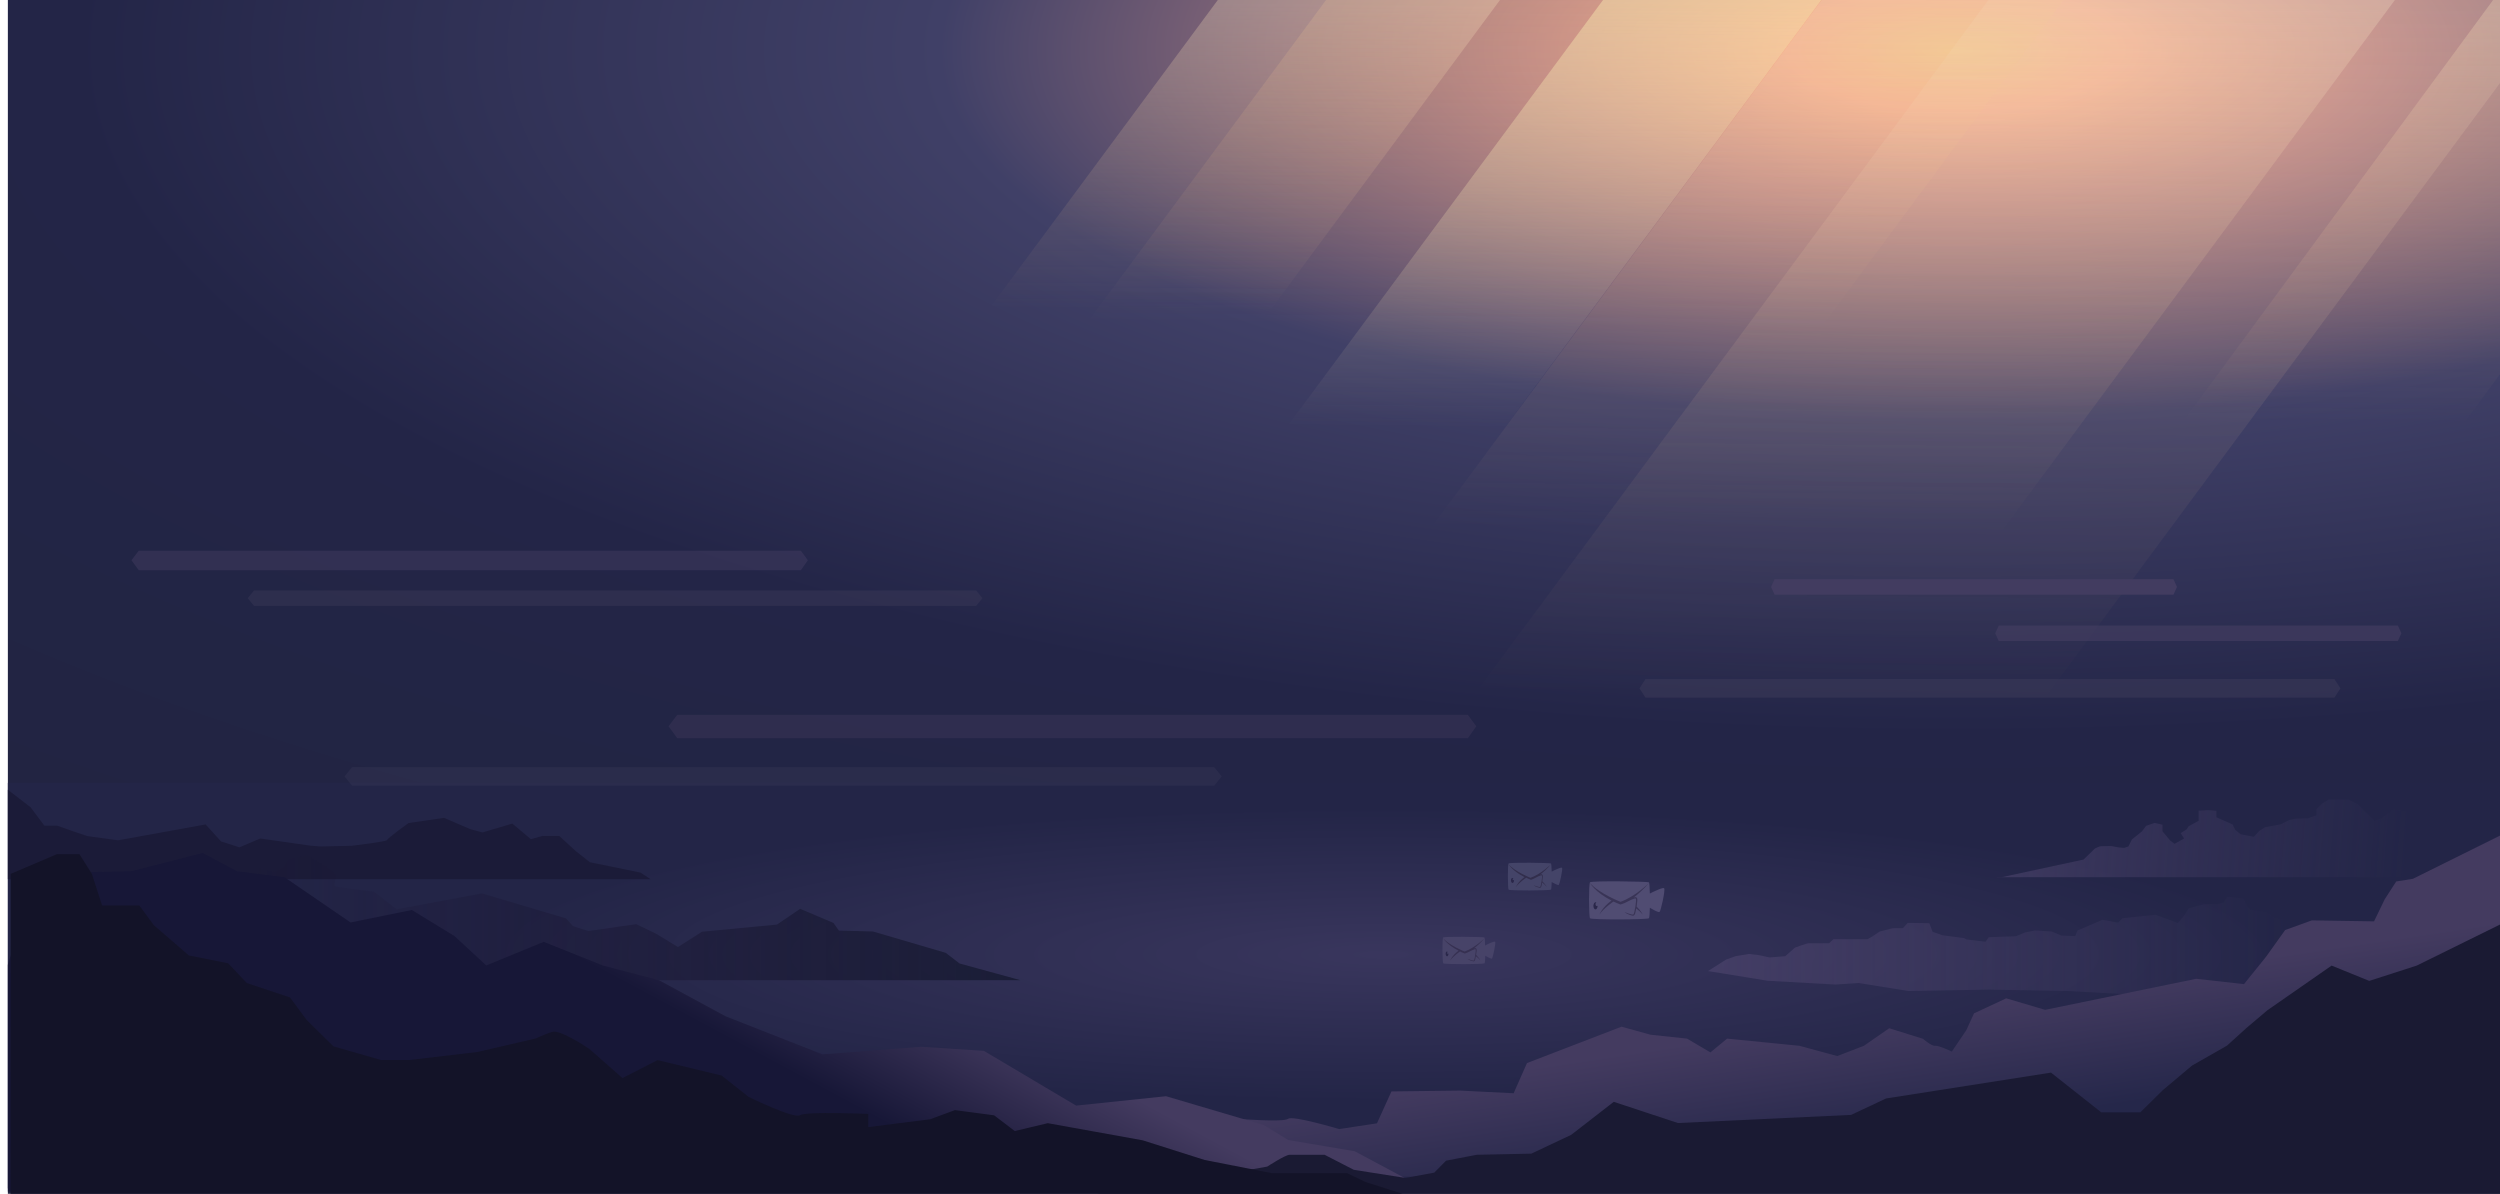 <?xml version="1.0" encoding="utf-8"?>
<!-- Generator: Adobe Illustrator 19.2.0, SVG Export Plug-In . SVG Version: 6.00 Build 0)  -->
<svg version="1.1" id="Layer_1" xmlns="http://www.w3.org/2000/svg" xmlns:xlink="http://www.w3.org/1999/xlink" x="0px" y="0px"
	 width="1780px" height="850px" viewBox="0 0 1780 850" style="enable-background:new 0 0 1780 850;" xml:space="preserve">
<style type="text/css">
	.st0{fill:url(#sky_x2F_space_3_);}
	.st1{fill:url(#sky_x2F_space_4_);}
	.st2{fill:#1B1B38;}
	.st3{fill:url(#SVGID_1_);}
	.st4{fill:url(#SVGID_2_);}
	.st5{fill:url(#SVGID_3_);}
	.st6{fill:url(#SVGID_4_);}
	.st7{fill:url(#SVGID_5_);}
	.st8{fill:url(#SVGID_6_);}
	.st9{fill:url(#SVGID_7_);}
	.st10{fill:url(#SVGID_8_);}
	.st11{opacity:0.4;fill:#3F3C5B;enable-background:new    ;}
	.st12{opacity:0.7;fill:#423C60;enable-background:new    ;}
	.st13{opacity:0.5;fill:#433D60;enable-background:new    ;}
	.st14{opacity:0.3;fill:#3F3C5B;enable-background:new    ;}
	.st15{fill:#423C60;}
	.st16{opacity:0.5;fill:#3F3C5B;enable-background:new    ;}
	.st17{opacity:0.5;fill:#3C3659;enable-background:new    ;}
	.st18{fill:url(#SVGID_9_);}
	.st19{fill:url(#SVGID_10_);}
	.st20{fill:url(#SVGID_11_);}
	.st21{fill:#1A1A33;}
	.st22{fill:#474368;}
	.st23{fill:#2A274A;}
	.st24{fill:#363051;}
	.st25{fill:#444468;}
	.st26{fill:#322E4C;}
	.st27{fill:#504C72;}
	.st28{fill:#393456;}
	.st29{fill:#131328;}
</style>
<radialGradient id="sky_x2F_space_3_" cx="1391.641" cy="765.09" r="2265.053" gradientTransform="matrix(1 -2.141860e-04 4.850171e-04 0.364 -0.119 -242.69)" gradientUnits="userSpaceOnUse">
	<stop  offset="0" style="stop-color:#F3C187"/>
	<stop  offset="5.274168e-02" style="stop-color:#F4AA8D"/>
	<stop  offset="0.128" style="stop-color:#C08886"/>
	<stop  offset="0.319" style="stop-color:#404067"/>
	<stop  offset="0.591" style="stop-color:#232547"/>
	<stop  offset="1" style="stop-color:#212440"/>
</radialGradient>
<rect id="sky_x2F_space_2_" x="5.6" y="-3.4" class="st0" width="1788.6" height="853.7"/>
<radialGradient id="sky_x2F_space_4_" cx="985.372" cy="-824.597" r="639.407" gradientTransform="matrix(1 0 0 -0.164 0 544.442)" gradientUnits="userSpaceOnUse">
	<stop  offset="5.102041e-03" style="stop-color:#39365D"/>
	<stop  offset="1" style="stop-color:#232547"/>
</radialGradient>
<rect id="sky_x2F_space_1_" x="5.6" y="557.4" class="st1" width="1788.6" height="288.8"/>
<path class="st2" d="M5.6,626h457.6l-7.1-4.7l-31.7-6.5l-4.4-0.9l-9.8-7.7l-12-11h-12l-8.2,2.3l-13.2-11.1l-21.3,6.3l-8.8-2.4
	l-18.6-8l-25.2,3.7c0,0-15.3,11-15.3,12.1c0,1.1-25.2,4.1-25.2,4.1l-22.4,0.5l-7.1-0.6l-35.6-5.1l-14.8,6.3l-13.1-4.2l-11-12.1
	l-62.3,11.3l-21.9-3l-9.8-3.3l-11.6-4.1h-9.2l-9.8-13.1L5.6,562.3V626L5.6,626z"/>
<linearGradient id="SVGID_1_" gradientUnits="userSpaceOnUse" x1="1808.342" y1="235.297" x2="1410.341" y2="265.297" gradientTransform="matrix(1 0 0 -1 0 852)">
	<stop  offset="0.237" style="stop-color:#4F466F;stop-opacity:0"/>
	<stop  offset="1" style="stop-color:#4F466F;stop-opacity:0.6"/>
</linearGradient>
<path class="st3" d="M1786.8,588.9l-8.6,2l-5.6,1.6l-9.6-4l-2.5-2.4v-2.7l-2-2.5l-6.6,0.3l-4.1,3.4l-4.6,3.1l-5.1,4.4l-4.6-2.4
	l-2.4,1.6v-3.1l-13-10.4l-6-0.4l-8.2-1l-8.6,6.4l-4.7,1.6l-12.3-12.1l-6.1-3h-14.2l-4.6,2.7l-4.1,4.2v4.3l-6.1,2.1l-8.6,0.3
	l-4.6,0.9l-6.1,3.1l-11.2,2.1l-4.1,2.6l-3.9,4.2l-9.4-1.8l-3.8-3.1l-1.9-3.9l-5.4-2.4l-6.1-2.7v-4.6l-5.6-0.5l-7.1,0.4v2.9v4.3
	l-7.1,3.9l-1.4,2.2l-4.3,2.7l2.5,3.8l-6.8,3.8l-3-2.2l-5.6-6.7v-4.7l-5.6-1.3l-6.1,2.1l-3,4l-7.1,5.7l-2.5,5l-3,1l-3.6-0.3l-5.6-1
	c0,0-5.6,0.1-7.1,0.1s-4.6,1.7-4.6,1.7l-8,7.8l-58,12.5h-3.7v0.1h377.5v-35.1L1786.8,588.9z"/>
<linearGradient id="SVGID_2_" gradientUnits="userSpaceOnUse" x1="5.55" y1="210" x2="726.55" y2="210" gradientTransform="matrix(1 0 0 -1 0 852)">
	<stop  offset="0.237" style="stop-color:#170B2A;stop-opacity:0"/>
	<stop  offset="1" style="stop-color:#11162A;stop-opacity:0.7"/>
</linearGradient>
<path class="st4" d="M683.2,686l-9.9-7.6l-51.8-15.2l-24.2-0.6l-3.9-5.5l-23.7-10l-16.5,11.2l-53.4,5.1l-17.1,10.9l-15.4-9.4
	l-14.3-6.9l-34.1,4.9l-11-3.5l-4.9-5.5l-59.9-17.8l-60.6,11.3L266,634.8c0,0-27-3-27.5-3.9c-0.6-0.8,1.1-7.9,0-8.7
	c-1.1-0.8-6-5.2-6-5.2l-13.8-8.2l-13.2,3l-3.3,5.5l-6.5,3.5l-11.7-3.2l-8.3-11.4l-36.3-7.1l-30.9,0.1l-12.7,0.7l-30.2,2.5L26,586
	l-20.4,6.7l1.8,14.2v91h719.2L683.2,686z"/>
<linearGradient id="SVGID_3_" gradientUnits="userSpaceOnUse" x1="1430.404" y1="886.823" x2="1435.361" y2="387.808" gradientTransform="matrix(1 0 0 1 0 -388)">
	<stop  offset="0" style="stop-color:#F3C187;stop-opacity:0"/>
	<stop  offset="1" style="stop-color:#F3DDC0;stop-opacity:0.2"/>
</linearGradient>
<polygon class="st5" points="1447.4,508.4 1039.5,508.4 1418.2,-3.3 1826.2,-3.3 "/>
<linearGradient id="SVGID_4_" gradientUnits="userSpaceOnUse" x1="1064.699" y1="763.568" x2="1068.45" y2="386.014" gradientTransform="matrix(1 0 0 1 0 -388)">
	<stop  offset="0.379" style="stop-color:#F3C187;stop-opacity:0"/>
	<stop  offset="1" style="stop-color:#F3C187;stop-opacity:0.2"/>
</linearGradient>
<polygon class="st6" points="1186.6,381.7 661.6,381.7 946.6,-3.3 1471.6,-3.3 "/>
<linearGradient id="SVGID_5_" gradientUnits="userSpaceOnUse" x1="1311.704" y1="886.824" x2="1316.661" y2="387.809" gradientTransform="matrix(1 0 0 1 0 -388)">
	<stop  offset="0.241" style="stop-color:#F3C187;stop-opacity:0"/>
	<stop  offset="1" style="stop-color:#F3DDC0;stop-opacity:0.3"/>
</linearGradient>
<polygon class="st7" points="1328.8,508.4 920.8,508.4 1299.5,-3.3 1707.6,-3.3 "/>
<linearGradient id="SVGID_6_" gradientUnits="userSpaceOnUse" x1="823.665" y1="764.627" x2="827.384" y2="390.165" gradientTransform="matrix(1 0 0 1 0 -388)">
	<stop  offset="0.416" style="stop-color:#F3C187;stop-opacity:0"/>
	<stop  offset="1" style="stop-color:#F4DFBB;stop-opacity:0.3"/>
</linearGradient>
<polygon class="st8" points="783.5,384.3 582.6,384.3 867.6,-0.7 1068.5,-0.7 "/>
<linearGradient id="SVGID_7_" gradientUnits="userSpaceOnUse" x1="1680.805" y1="900.564" x2="1685.862" y2="391.513" gradientTransform="matrix(1 0 0 1 0 -388)">
	<stop  offset="0.416" style="stop-color:#F3C187;stop-opacity:0"/>
	<stop  offset="1" style="stop-color:#F4DFBB;stop-opacity:0.3"/>
</linearGradient>
<polygon class="st9" points="1590.9,523.4 1390.2,523.4 1775.6,-0.7 1976.4,-0.7 "/>
<linearGradient id="SVGID_8_" gradientUnits="userSpaceOnUse" x1="1011.436" y1="932.971" x2="1016.835" y2="389.499" gradientTransform="matrix(1 0 0 1 0 -388)">
	<stop  offset="0.443" style="stop-color:#F5E2B9;stop-opacity:0"/>
	<stop  offset="1" style="stop-color:#F6E5AD;stop-opacity:0.5"/>
</linearGradient>
<polygon class="st10" points="884.5,556.8 729.1,556.8 1143.8,-3.3 1299.2,-3.3 "/>
<path class="st11" d="M180.9,431.4h514.1l4.5-5.5l0,0l-4.5-5.5H180.9l-4.5,5.5l0,0L180.9,431.4z"/>
<path class="st12" d="M1423.1,456.4h284.2l2.5-5.5l0,0l-2.5-5.5h-284.2l-2.5,5.5l0,0L1423.1,456.4z"/>
<polygon class="st13" points="98.8,406 570.2,406 575.2,398.9 575.2,398.9 570.2,392.1 98.8,392.1 93.6,398.9 93.6,398.9 "/>
<path class="st14" d="M250.7,559.4h613.8l5.4-6.6l0,0l-5.4-6.6H250.7l-5.4,6.6l0,0L250.7,559.4z"/>
<path class="st15" d="M1263.5,423.4h284l2.5-5.5l0,0l-2.5-5.5h-284l-2.5,5.5l0,0L1263.5,423.4z"/>
<path class="st16" d="M1171.6,496.7h490.5l4.3-6.6l0,0l-4.3-6.6h-490.5l-4.3,6.6l0,0L1171.6,496.7z"/>
<polygon class="st17" points="482.2,525.6 1045.1,525.6 1051.1,517.1 1051.1,517.1 1045.1,509 482.2,509 476,517.1 476,517.1 "/>
<linearGradient id="SVGID_9_" gradientUnits="userSpaceOnUse" x1="1754.486" y1="164.6" x2="1222.326" y2="164.6" gradientTransform="matrix(1 0 0 -1 0 852)">
	<stop  offset="0.237" style="stop-color:#4F466F;stop-opacity:0"/>
	<stop  offset="1" style="stop-color:#4F466F;stop-opacity:0.6"/>
</linearGradient>
<path class="st18" d="M1228.8,683.3l6.9-2.5l9.6-1.6l7.3,0.9l7.3,1.6l11.2-0.9l6.9-6.1c0,0,8.5-3.1,9.6-3.1s14.7,0,14.7,0l3.1-2.9
	h15.8h8.5l3.5-2l5-3.4l9.3-2.4h7.3l3.5-3.8l15.4,0.2l2.3,6.1l6.9,2.5l15.4,2l1.9,1l13.5,1.6l2.3-3.2l19.3-0.7l6.6-2.7l6.9-1.4
	l11.9,0.7l6.9,2.9l10,0.4l1.6-4l17.7-7.6l11.2,2l3.1-3.1l23.5-2.5l12.3,4.5l3.5,1.4l4.6-5.2l3.1-5.2l5.8-1.6l5-1.4h9.6l4.6-1.3
	l2.7-4.1l11.6,1.4l2.3,5.4l2.3,2.4l11.6,2l5.8,4l12.7,1.8l50.9-2.9c0,0,1.6,0.9,2.7,0.9s8.9,0.5,8.9,0.5l7.3-4.9l20.9-0.4l1.6,4.9
	l6.2,1.8l9.6,0.7l4.6,3.2v32.2l-180.4,44.9l-0.7-25.7l-91.8-5l-56-1l-57.2,1l-35.5-5.7l-16.5,1.1l-48.2-2.7l-42.5-6.9L1228.8,683.3z
	"/>
<linearGradient id="SVGID_10_" gradientUnits="userSpaceOnUse" x1="1260.909" y1="0.11" x2="1243.582" y2="115.329" gradientTransform="matrix(1 0 0 -1 0 852)">
	<stop  offset="0.237" style="stop-color:#25274A"/>
	<stop  offset="1" style="stop-color:#443B60"/>
</linearGradient>
<path class="st19" d="M783.5,818.7l9.5-11.4l33.2-3.8l33.2,7.6h16.6l4.7-14.5c0,0,33.2,2.6,36.4,0c3.2-2.6,36.4,7.3,36.4,7.3
	l26.9-4.1l10.3-22.7l49-0.6l38,1.9l9.5-21.5l67.3-25.9l20.6,5.7l26.1,2.8l16.6,9.8l11.9-9.8l51.5,5.1l26.9,7.3l19-7.3l18-12.5
	l24,7.5c0,0,6.3,5.4,8.7,5s11.9,4.1,11.9,4.1l10.3-15.2l5.5-12l22.9-10.7l27.7,8.2l107.6-22.1l34,3.8l15.8-19.6l13.5-18.9l19-6.9
	l44.3,0.7l7.6-15.7l8.2-12.7l11.9-1.9l80.4-39.9l11.2,76.2l1.6,175.8H681.4V817L783.5,818.7z"/>
<linearGradient id="SVGID_11_" gradientUnits="userSpaceOnUse" x1="505.669" y1="84.077" x2="567.654" y2="199.593" gradientTransform="matrix(1 0 0 -1 0 852)">
	<stop  offset="0.237" style="stop-color:#171737"/>
	<stop  offset="1" style="stop-color:#443B60"/>
</linearGradient>
<polygon class="st20" points="5.6,694.9 5.6,686.9 15.5,655.7 55.6,621.1 93.6,620.3 144.3,607.3 168.7,620.3 202.6,624.6 
	249.6,656.8 293.2,647.9 323.6,666.5 346.2,687.4 387.1,670.6 429.1,687.4 469.2,697.9 516.6,723.6 585.6,750.7 655.9,745.3 
	700.5,748.2 766.2,787.2 830.2,780.5 899.9,801.1 917.2,811.7 964.6,819.7 1014.1,846.2 952.9,848.4 5.6,848.4 "/>
<path class="st21" d="M854.4,839.2l47.9-8.6c0,0,12.9-8.4,15.9-8.4s24.9,0,24.9,0l20.8,10.7l36.8,5.8l20.5-3.8l8.4-8.5l21.9-4.2
	l38.8-0.8l28.4-13.4l30.3-23.5l45.7,15.1l123.3-5.8l24.9-11.7l117.4-18.4l35.8,28.3h27.8l15.9-15.7l20.9-17.6l24.9-14.2l13.9-12.6
	l14.9-12.6l45.7-31.8l26.8,10.9l33.8-10.9l76.7-37.8l1.8,33.6v19.3v149.1l-1018.3-1.9L854.4,839.2z"/>
<g>
	<path class="st22" d="M1027.5,667.5c0.7-0.8,28.7-0.5,29.4,0c0.2,0.2,0.5,2.6,0.5,5.7c1.6-0.9,6.7-3.4,7.2-2.6
		c0.5,0.9-1.7,11.3-2.3,11.9c-0.5,0.4-3.6-1.3-4.8-2c-0.1,2.9-0.2,5-0.5,5.4c-0.8,0.7-28.9,0.8-29.4,0
		C1026.9,684.9,1026.8,668.3,1027.5,667.5z"/>
	<path class="st23" d="M1030.2,677.5c0.3,0,0.5,0.2,0.8,0.5c-0.1,0-0.2-0.1-0.2-0.1c-0.3,0-0.5,0.3-0.5,0.6c0,0.4,0.2,0.6,0.5,0.6
		c0.2,0,0.4-0.2,0.5-0.3c0,0.1,0,0.2,0,0.3c0,1-0.5,1.8-1,1.8s-1-0.8-1-1.8S1029.7,677.5,1030.2,677.5z"/>
	<path class="st24" d="M1027.4,667.9c4.5,5.3,15.4,9.6,15.4,9.6c7.3-2.6,14.4-9.6,14.4-9.6c-3.1,3.5-5.7,5.8-7.8,7.5
		c0.2-0.1,0.3-0.2,0.5-0.2c1.1-0.5,1.6,0.5,1.5,1.6c-0.1,0.9-0.2,2-0.4,3.1c2.3,2.3,3.1,4,3.1,4c-0.9-1.1-2-2.2-3.3-3.1
		c-0.2,1.3-0.5,2.4-0.5,2.6c-0.1,0.3-0.5,1.2-1.2,1.1c-1.5-0.3-2.1-0.6-3-1c-0.6-0.3-1.1-0.8-1.1-0.8s4,1.6,4.4,1.2
		c0.5-0.4,1.7-7.4,1.2-8c-0.4-0.5-4.1,1.5-5.5,2.2c-1.5,0.7-2.2,0.8-2.2,0.8c-1.2-0.5-2.6-0.9-3.3-1.5l0,0c0,0-4.8,3.3-7.1,6.5
		c0,0,1.3-3.5,6-7C1030,672.5,1027.4,667.9,1027.4,667.9z"/>
</g>
<g>
	<path class="st25" d="M1074.1,614.8c0.7-0.9,29.5-0.5,30.2,0c0.2,0.2,0.5,2.6,0.5,5.8c1.7-0.9,6.9-3.5,7.4-2.7
		c0.6,0.9-1.7,11.6-2.4,12.2c-0.5,0.4-3.7-1.4-5-2.1c-0.1,2.9-0.2,5.2-0.5,5.4c-0.9,0.7-29.7,0.9-30.2,0
		C1073.5,632.7,1073.4,615.7,1074.1,614.8z"/>
	<path class="st23" d="M1076.9,625.1c0.3,0,0.5,0.2,0.8,0.5c-0.1,0-0.2-0.1-0.2-0.1c-0.3,0-0.5,0.3-0.5,0.6c0,0.4,0.2,0.6,0.5,0.6
		c0.2,0,0.4-0.2,0.5-0.3c0,0.1,0,0.2,0,0.4c0,1-0.5,1.9-1.1,1.9s-1.1-0.9-1.1-1.9S1076.2,625.1,1076.9,625.1z"/>
	<path class="st26" d="M1073.9,615.2c4.7,5.4,15.8,9.8,15.8,9.8c7.5-2.6,14.8-9.8,14.8-9.8c-3.2,3.6-5.8,6-8.1,7.6
		c0.2-0.1,0.4-0.2,0.5-0.2c1.2-0.5,1.6,0.5,1.6,1.6c-0.1,0.9-0.2,2.1-0.4,3.2c2.3,2.3,3.2,4.1,3.2,4.1c-0.9-1.1-2.1-2.3-3.3-3.2
		c-0.2,1.3-0.5,2.5-0.5,2.7c-0.1,0.4-0.5,1.2-1.2,1.1c-1.5-0.3-2.2-0.6-3.1-1c-0.6-0.3-1.2-0.8-1.2-0.8s4,1.6,4.6,1.2
		c0.5-0.4,1.8-7.6,1.2-8.2c-0.5-0.5-4.3,1.5-5.7,2.3c-1.5,0.7-2.1,0.8-2.1,0.8c-1.2-0.5-2.6-1-3.3-1.5l0,0c0,0-5,3.3-7.4,6.7
		c0,0,1.3-3.6,6.1-7.1C1076.7,620,1073.9,615.2,1073.9,615.2z"/>
</g>
<g>
	<path class="st27" d="M1132.1,628.2c1-1.2,40.8-0.6,41.9,0c0.4,0.2,0.6,3.7,0.7,8c2.3-1.2,9.6-4.8,10.2-3.7
		c0.9,1.3-2.4,16.2-3.3,16.8c-0.8,0.6-5.1-1.9-6.9-3c-0.1,4-0.3,7.2-0.7,7.5c-1.2,1-41,1.2-41.9,0
		C1131.2,652.9,1131.1,629.3,1132.1,628.2z"/>
	<path class="st28" d="M1132,628.6c6.4,7.5,21.8,13.5,21.8,13.5c10.3-3.6,20.4-13.5,20.4-13.5c-4.3,4.9-8.1,8.2-11.2,10.6
		c0.2-0.2,0.5-0.2,0.7-0.3c1.6-0.6,2.3,0.8,2.1,2.3c-0.1,1.2-0.3,2.9-0.5,4.3c3.3,3.2,4.3,5.7,4.3,5.7c-1.2-1.6-3-3.1-4.6-4.4
		c-0.3,1.9-0.7,3.4-0.8,3.7c-0.2,0.5-0.7,1.6-1.6,1.5c-2-0.4-3-0.9-4.3-1.5c-0.9-0.5-1.6-1.1-1.6-1.1s5.6,2.3,6.3,1.7
		c0.7-0.5,2.4-10.5,1.7-11.3c-0.6-0.7-5.9,2.1-7.8,3.1c-2,0.9-3.2,1.1-3.2,1.1c-1.8-0.7-3.3-1.3-4.9-2.1l0,0c0,0-6.8,4.6-10,9.2
		c0,0,1.9-5,8.6-9.9C1135.7,635.3,1132,628.6,1132,628.6z"/>
	<path class="st23" d="M1136.1,642.4c0.2,0,0.4,0.1,0.5,0.2c-0.4,0.2-0.6,0.6-0.6,1.2c0,0.7,0.4,1.3,0.9,1.3c0.2,0,0.5-0.1,0.6-0.3
		v0.1c0,1.4-0.7,2.6-1.5,2.6c-0.9,0-1.5-1.2-1.5-2.6C1134.6,643.5,1135.2,642.4,1136.1,642.4z"/>
</g>
<path class="st29" d="M7.6,622.2l32.8-14h16.2l8.8,14l7.3,22.5h26.5l10.3,14l25,21.6l28,5.6l13.2,14l30.8,10.3l11.8,16l19.1,18.8
	l33.8,9.7h20.6L340,749l41.4-9.6c0,0,5.8-2.8,11.8-4.7c5.8-1.9,26.5,12.2,26.5,12.2l23.5,20.7l25-12.8l45.6,11l19.1,15.1
	c0,0,32.3,16,36.8,13.1c4.5-2.8,48.5-0.9,48.5-0.9v9.4l44.1-5.6l17.6-6.5l27.9,3.7l14.7,11.2l23.5-5.6l67.6,12.2l44.1,14l48,9.4
	h53.4l13.2,6.3l36.8,11.7L7.5,852.2L7.6,622.2L7.6,622.2z"/>
</svg>
